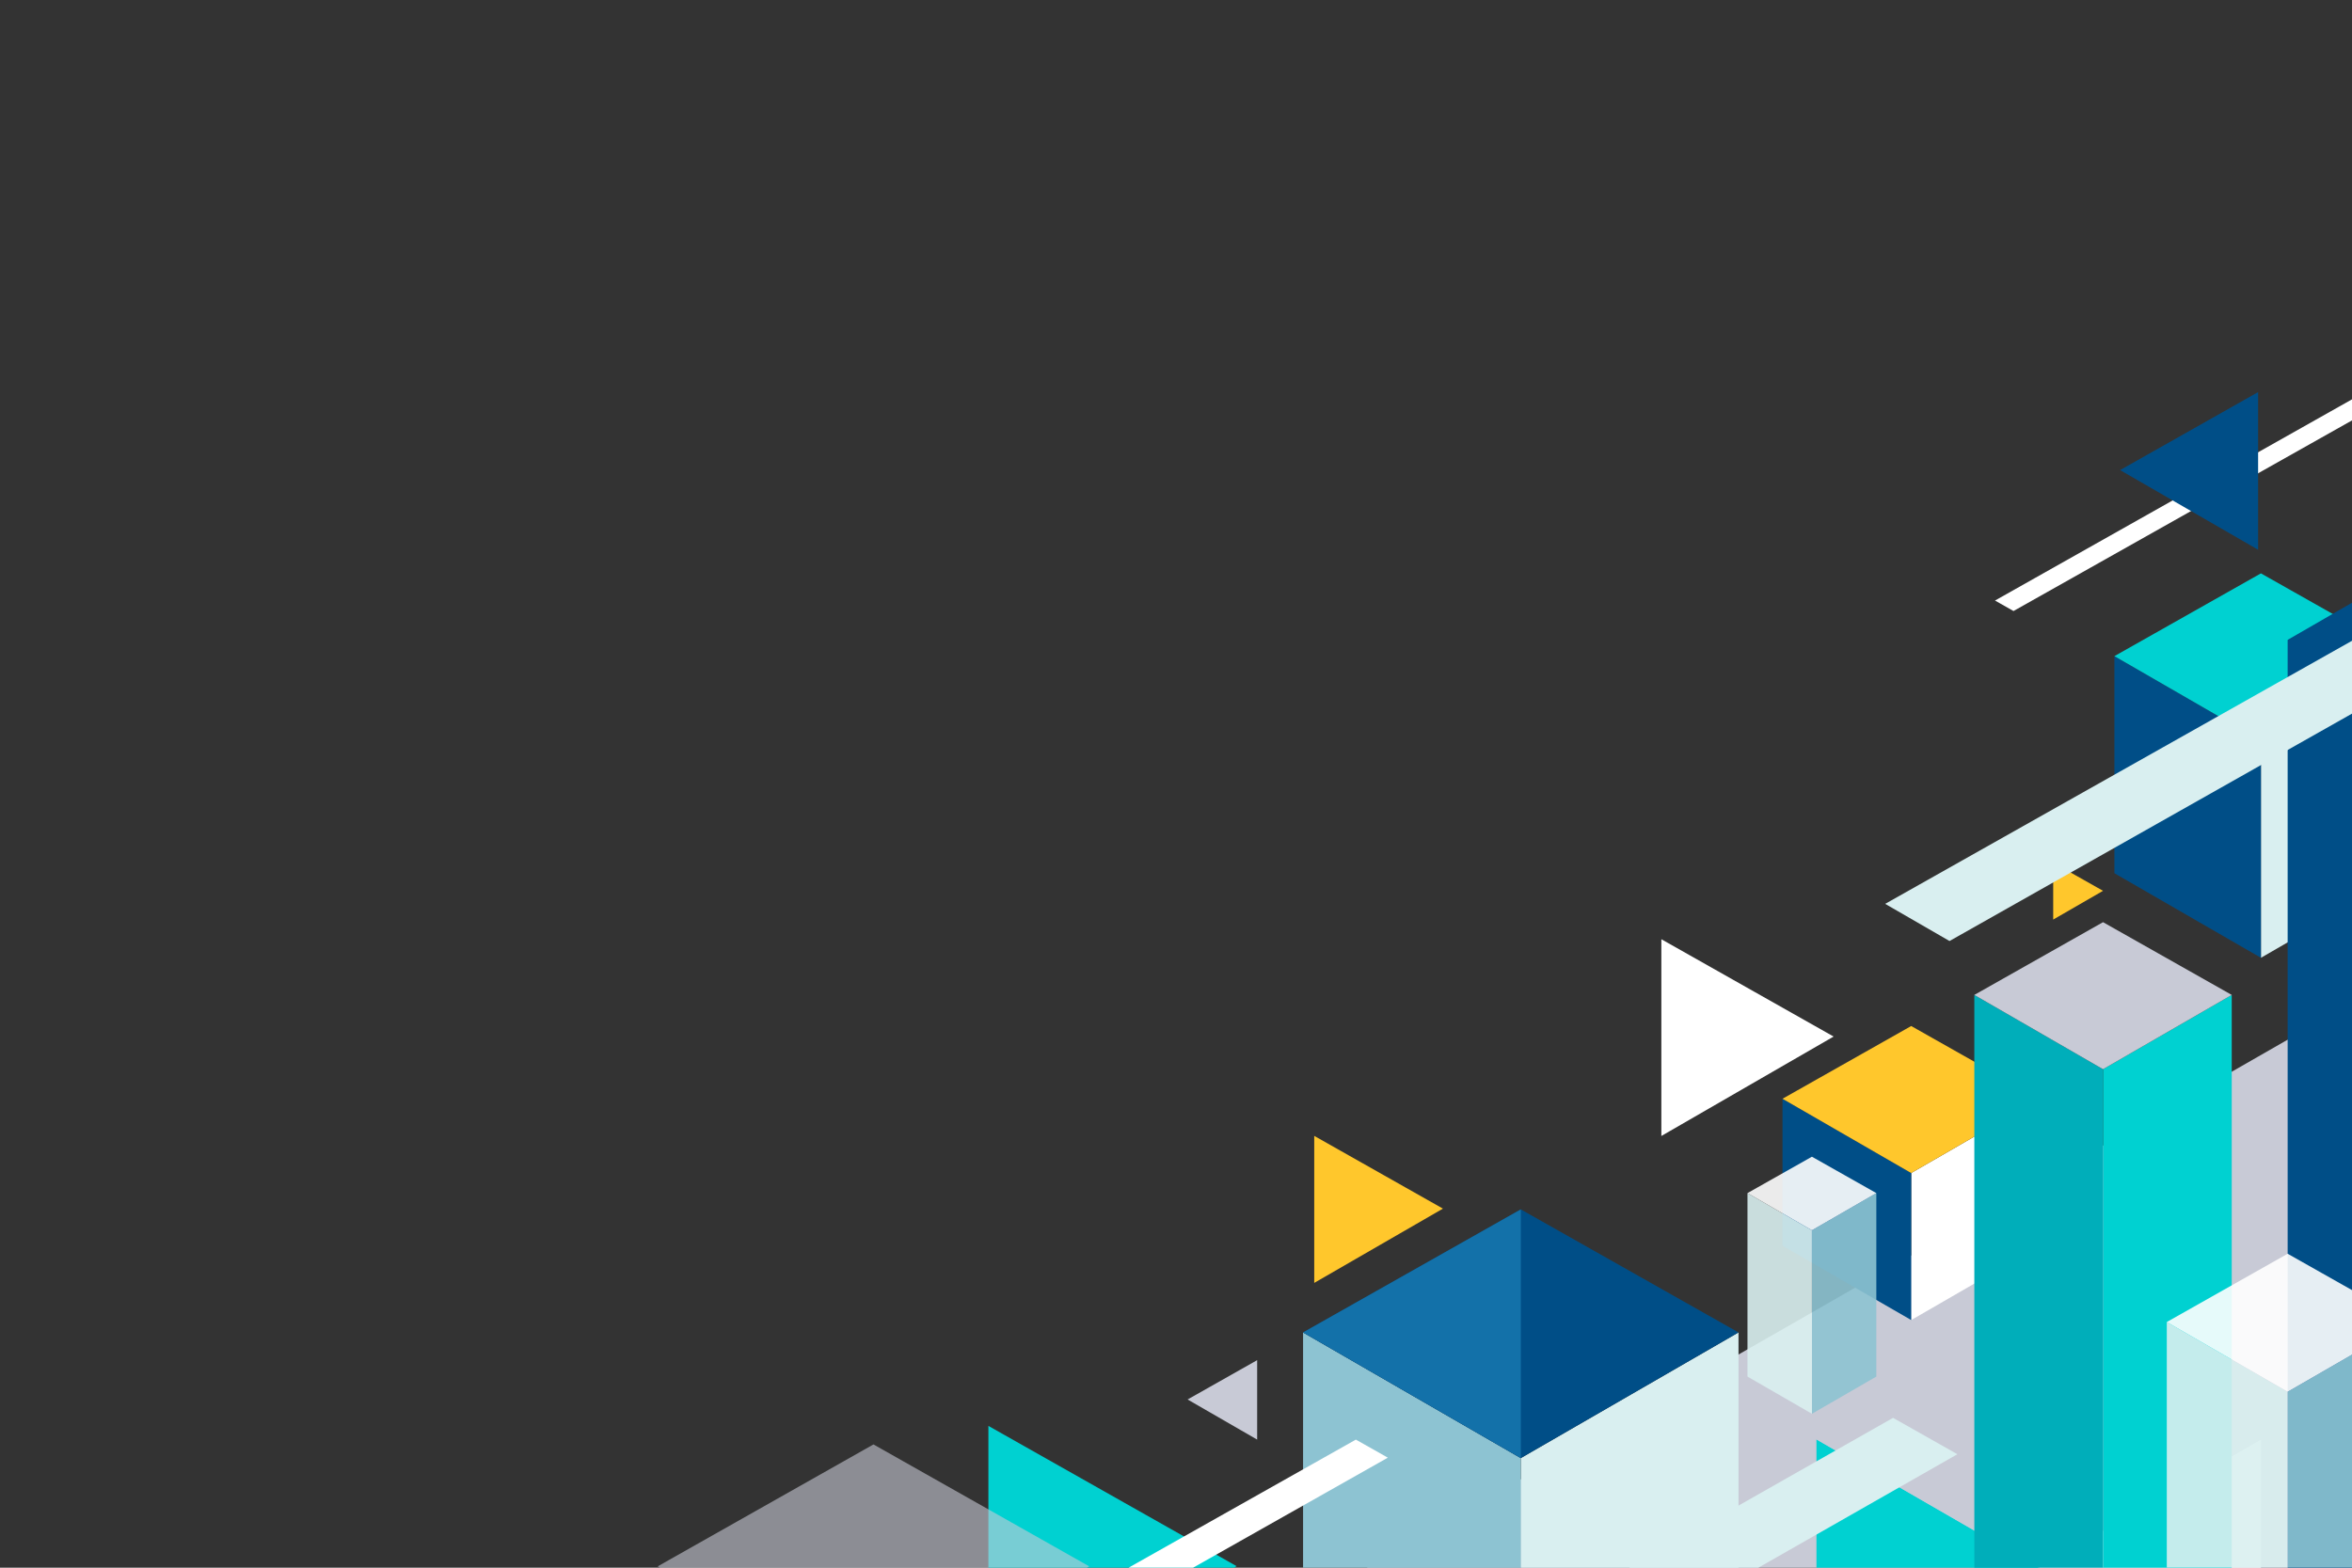 <?xml version="1.0" encoding="utf-8"?>
<!-- Generator: Adobe Illustrator 23.0.3, SVG Export Plug-In . SVG Version: 6.00 Build 0)  -->
<svg version="1.1" xmlns="http://www.w3.org/2000/svg" xmlns:xlink="http://www.w3.org/1999/xlink" x="0px" y="0px"
	 viewBox="0 0 750 500" style="enable-background:new 0 0 750 500;" xml:space="preserve">
<rect x="0" y="0" width="750" height="500" fill="#333333" stroke="none"/>
<style type="text/css">
	.st0{fill:#C8CAD6;}
	.st1{fill:#D9EFF0;}
	.st2{fill:#004E87;}
	.st3{fill:#00D1D1;}
	.st4{fill:#FFFFFF;}
	.st5{fill:#FFC72C;}
	.st6{opacity:0.9;}
	.st7{fill:#8DC3D2;}
	.st8{fill:#00AEBA;}
	.st9{opacity:0.6;fill:#C8CAD6;}
	.st10{fill:#1371A9;}
</style>
<g id="BACKGROUND_2">
	<g>
		<polygon class="st0" points="750,319.83 435.81,500 750,500 		"/>
		<polygon class="st1" points="720.96,236.24 767.67,209.27 767.67,278.51 720.96,305.48 		"/>
		<polygon class="st2" points="720.96,236.24 674.24,209.27 674.24,278.51 720.96,305.48 		"/>
		<polygon class="st3" points="674.24,209.27 720.96,182.87 767.67,209.27 720.96,236.24 		"/>
		<polygon class="st4" points="650.09,500 720.96,459.09 720.96,540.05 650.09,580.97 		"/>
		<polygon class="st3" points="650.09,500 579.23,459.09 579.23,540.05 650.09,580.97 		"/>
		<polygon class="st0" points="579.23,459.09 650.09,419.03 720.96,459.09 650.09,500 		"/>
		<polygon class="st4" points="609.44,374.13 650.47,350.44 650.47,397.32 609.44,421.02 		"/>
		<polygon class="st2" points="609.44,374.13 568.4,350.44 568.4,397.32 609.44,421.02 		"/>
		<polygon class="st5" points="568.4,350.44 609.44,327.24 650.47,350.44 609.44,374.13 		"/>
		<g class="st6">
			<polygon class="st7" points="577.78,392.39 598.32,380.53 598.32,439.05 577.78,450.91 			"/>
			<polygon class="st1" points="577.78,392.39 557.23,380.53 557.23,439.05 577.78,450.91 			"/>
			<polygon class="st4" points="557.23,380.53 577.78,368.92 598.32,380.53 577.78,392.39 			"/>
		</g>
		<polygon class="st5" points="419.08,362.28 460.12,385.48 419.08,409.17 		"/>
		<polygon class="st4" points="529.77,299.56 584.7,330.6 529.77,362.31 		"/>
		<polygon class="st5" points="654.72,275.14 670.61,284.12 654.72,293.29 		"/>
		<polygon class="st0" points="400.88,433.81 378.7,446.35 400.88,459.15 		"/>
		<polygon class="st3" points="315.18,454.78 394.34,499.52 315.18,545.22 		"/>
		<polygon class="st3" points="670.61,341.01 711.65,317.32 711.65,524.22 670.61,547.91 		"/>
		<polygon class="st2" points="729.48,204.08 770.52,180.39 770.52,497.3 729.48,520.99 		"/>
		<polygon class="st8" points="670.61,341.01 629.57,317.32 629.57,524.22 670.61,547.91 		"/>
		<polygon class="st0" points="629.57,317.32 670.61,294.12 711.65,317.32 670.61,341.01 		"/>
		<polygon class="st9" points="209.72,499.58 278.53,460.69 347.34,499.58 278.53,539.31 		"/>
		<polygon class="st1" points="601.14,288.28 778.65,188.22 799.17,199.82 621.66,300.13 		"/>
		<polygon class="st1" points="499.66,511.26 603.65,452.21 624.17,463.81 520.17,523.11 		"/>
		<polygon class="st1" points="484.95,465.05 554.37,424.97 554.37,527.87 484.95,567.95 		"/>
		<polygon class="st7" points="484.95,465.05 415.52,424.97 415.52,527.87 484.95,567.95 		"/>
		<polygon class="st2" points="415.52,424.97 484.95,385.73 554.37,424.97 484.95,465.05 		"/>
		<polygon class="st10" points="415.52,424.97 484.95,385.73 484.95,465.05 		"/>
		<g class="st6">
			<polygon class="st7" points="729.48,443.9 768.02,421.65 768.02,531.42 729.48,553.67 			"/>
			<polygon class="st1" points="729.48,443.9 690.94,421.65 690.94,531.42 729.48,553.67 			"/>
			<polygon class="st4" points="690.94,421.65 729.48,399.87 768.02,421.65 729.48,443.9 			"/>
		</g>
		<polygon class="st4" points="344.12,508.88 432.35,459.15 442.55,464.91 354.32,514.77 		"/>
		<polygon class="st4" points="764.14,126.12 642.06,194.88 636.16,191.54 758.25,122.72 		"/>
		<polygon class="st2" points="720.06,125.06 676.05,149.93 720.06,175.34 		"/>
	</g>
</g>
<g id="BACKGROUND_1">
</g>
<g id="DESIGNED_BY_FREEPIK">
</g>
</svg>

